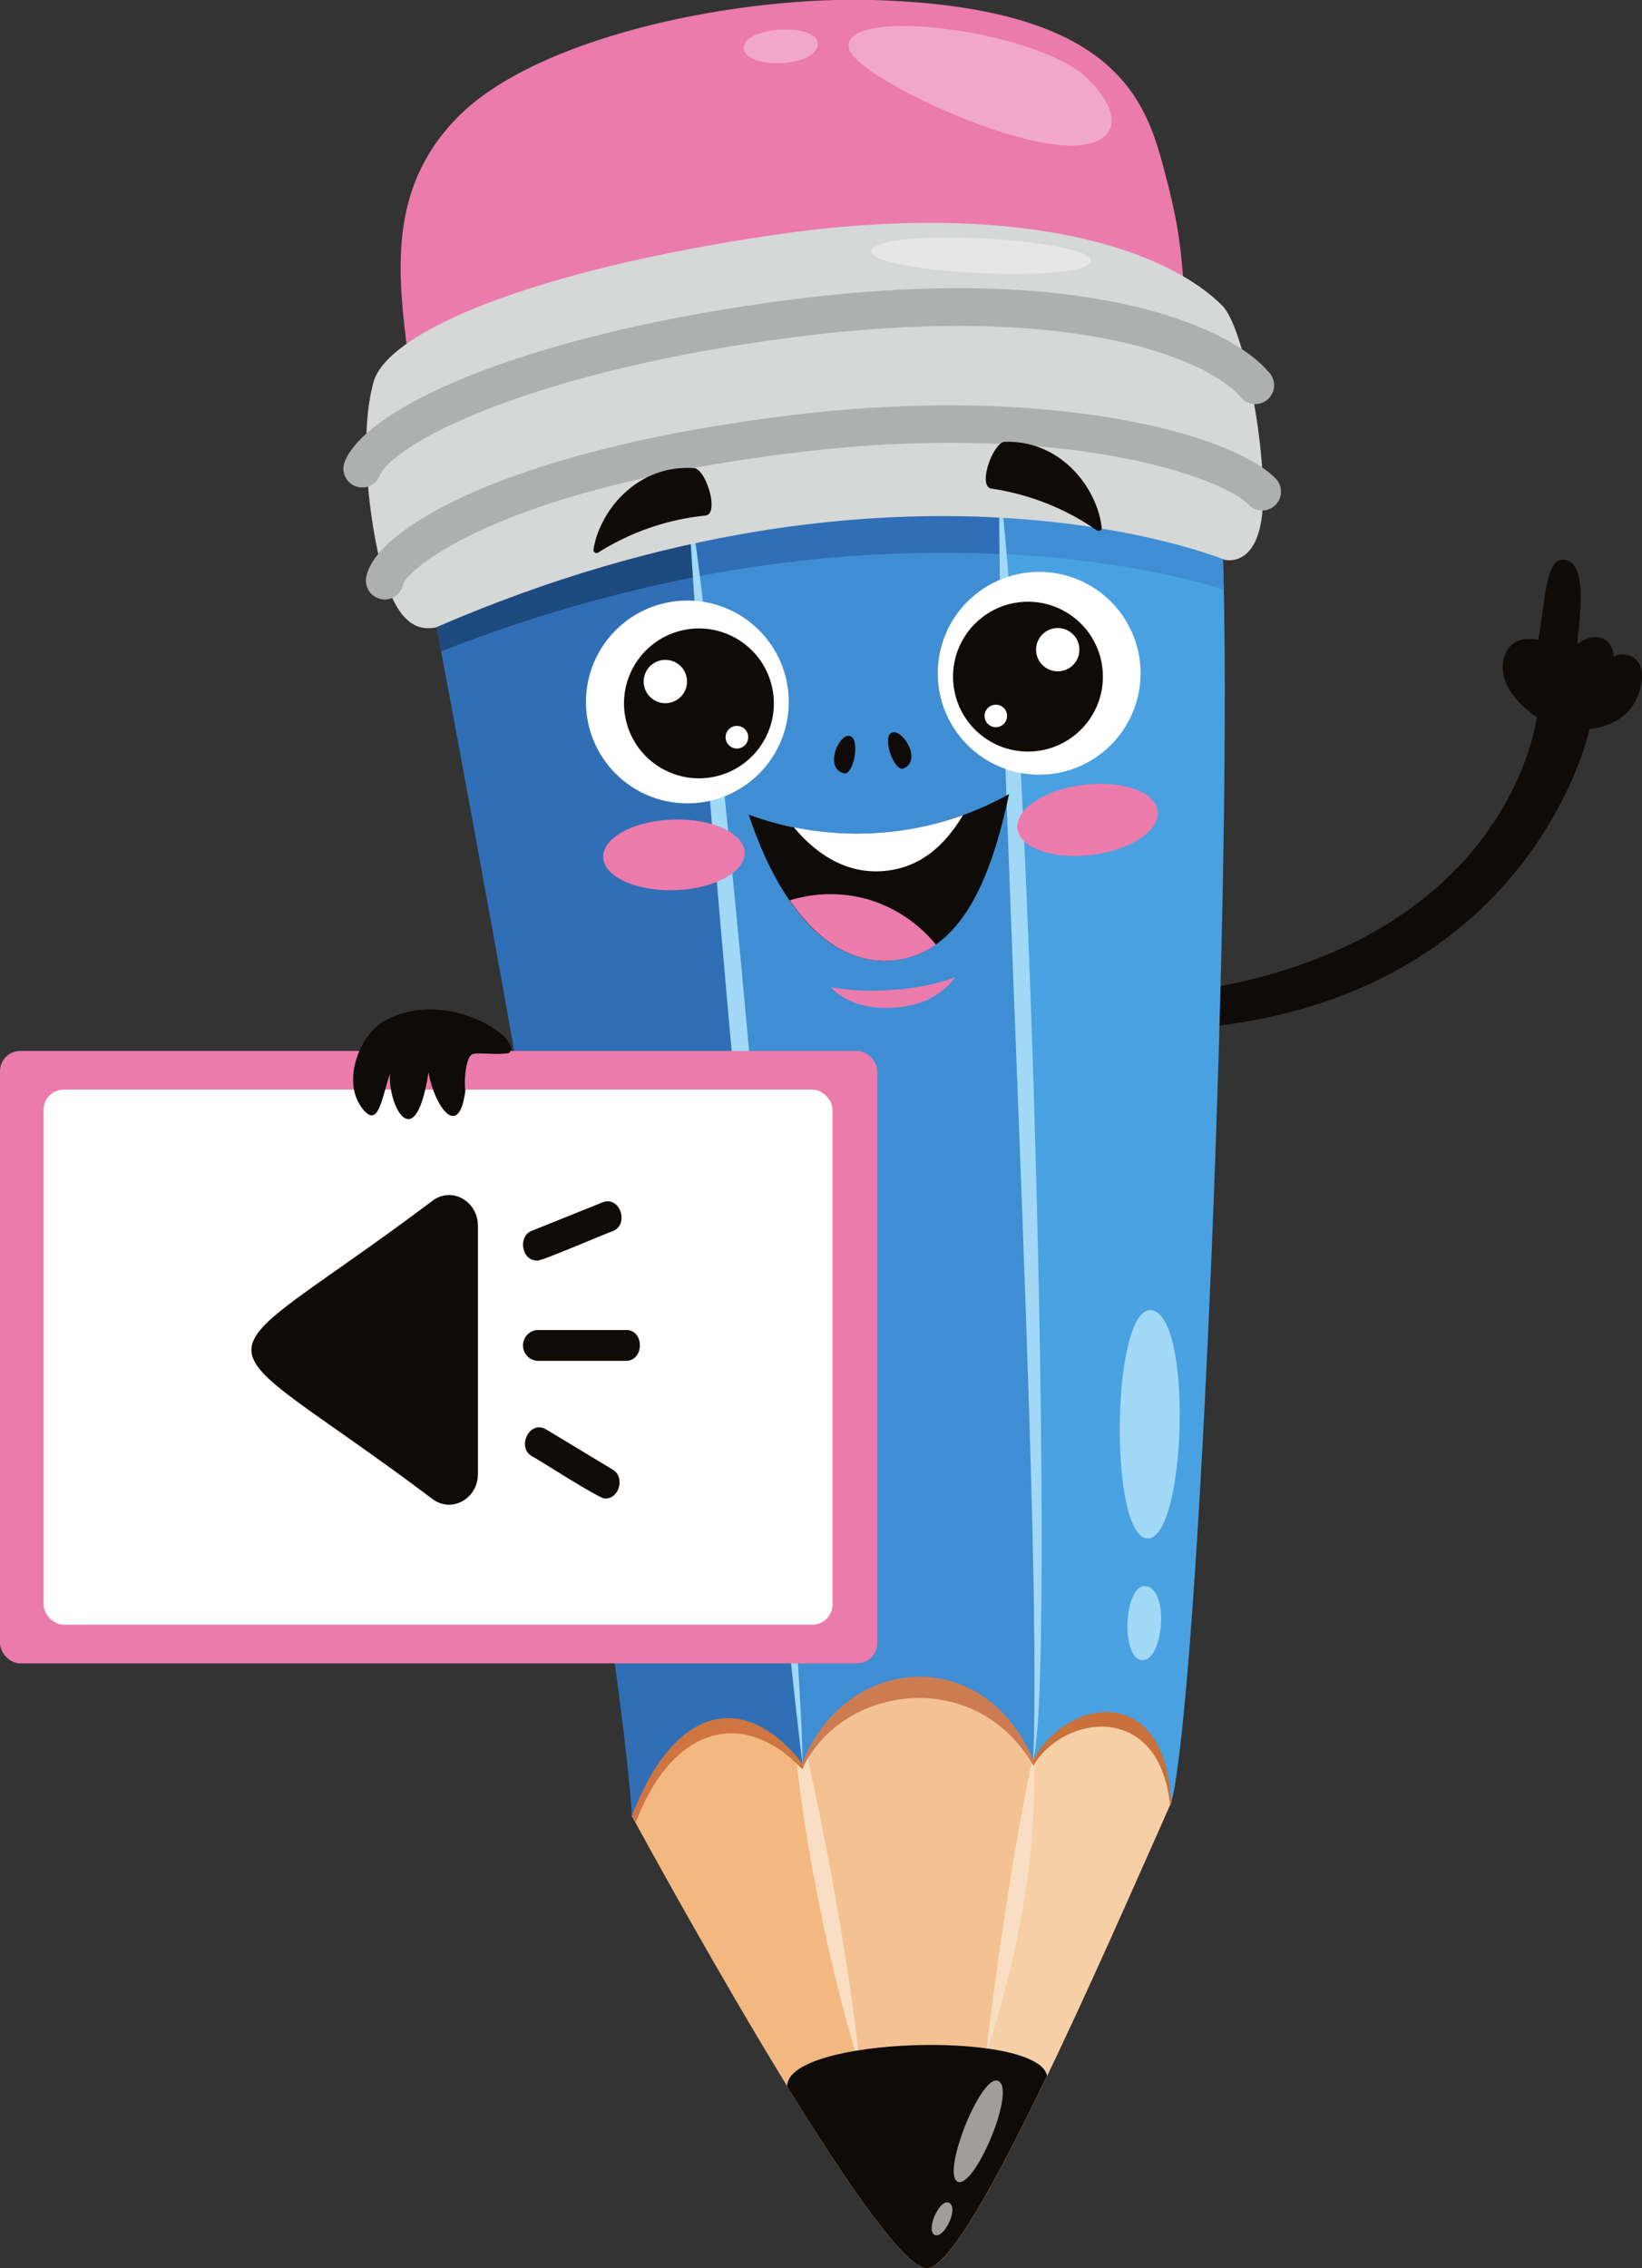 <svg xmlns="http://www.w3.org/2000/svg" viewBox="0 0 272.85 376.91"><rect x="0" y="0" width="272.85" height="376.91" fill="#333333" stroke="none"/><title>Asset 43</title><g id="Layer_2" data-name="Layer 2"><g id="koumpi_odigiwn" data-name="koumpi odigiwn"><path d="M202.07,170.5c53.07-6.49,62.08-49.38,62.08-49.38s7.72-.3,8.65-8.05c.49-4-2.84-5-4.68-3.95,0-2.88-2.9-4.51-6-2.08,0-2.3,2.13-13.32-2-14-3.34-.54-3.23,6.23-4.51,13.3-2.85-.68-5.49.51-5.86,3.81-.59,5.23,5.62,9,5.62,9s-4.07,36.08-54.13,45C196.39,166.18,197,171.77,202.07,170.5Z" style="fill:#0f0b09"/><path d="M105,301.76s40.67,75.13,49,75.15c6.84,0,29-51.32,40.58-77.34,1.83-14.55-3.36-33.38-44.54-33.38C105.53,266.19,105,301.76,105,301.76Z" style="fill:#f3b880"/><path d="M150.07,266.19A61.31,61.31,0,0,0,130.79,269c-1,.32-1.88.66-2.77,1s-1.75.74-2.57,1.14a37.39,37.39,0,0,0-6.54,4c-.63.49-1.24,1-1.82,1.5A37.17,37.17,0,0,0,105,301.76l.66,1c6.93-18.27,18.47-20.48,27.66-8.75,6.68-16.57,29.06-19.83,38.36-.63,5.72-10.09,20.8-10.9,22.75,6.6.05-.13.11-.26.17-.39C196.44,285,191.25,266.19,150.07,266.19Z" style="fill:#f4c292"/><path d="M161.11,275.59S145.68,376.89,154,376.91c6.84,0,29-51.32,40.58-77.34C202.25,269.85,161.11,275.59,161.11,275.59Z" style="fill:#f6cfa6"/><path d="M133.33,293c1.92,10.79,14.36,81.83,19.69,83.66,12.49-26.08,18.67-83.32,18.67-83.32s6.16-19.88-17.42-21.53S133.33,293,133.33,293Z" style="fill:#f4c292"/><path d="M131.66,281.07c0,15.52,5.62,44.95,11.24,62.25C139.73,313.49,131.66,281.07,131.66,281.07Z" style="fill:#f9dec3"/><path d="M171.81,291.16c.22,9.36.16,25.17-8,50.34C167.82,308.31,171.81,291.16,171.81,291.16Z" style="fill:#f9dec3"/><path d="M150.07,266.19c-44.54,0-45.06,35.57-45.06,35.57l.66,1c6.16-16.24,18.17-18.91,27.66-8.75,6.68-16.57,29.06-19.83,38.36-.63,5.72-10.09,20.8-10.9,22.75,6.6.05-.13.11-.26.17-.39C196.44,285,191.25,266.19,150.07,266.19Z" style="fill:#ce7541"/><path d="M192.37,283c-8.52-10.59-31.26-7.42-31.26-7.42s-.4,2.28-1,6.1c4.56,1.9,8.72,5.7,11.62,11.67,4.91-8.32,20.8-10.9,22.75,6.6.05-.13.11-.26.17-.39C195.28,294.25,195,288.35,192.37,283Z" style="fill:#c8713a"/><path d="M154.27,271.83C130.68,270.18,133.33,293,133.33,293c0,.21.08.44.12.68,6.52-13.63,28.6-16.9,38.24-.34C171.69,293.36,177.85,273.48,154.27,271.83Z" style="fill:#cd7c52"/><path d="M154,376.91c3.63,0,11.6-14.49,20-32-1.63-7.63-43.2-6.46-43.2,1.75C140.68,362.72,150.4,376.9,154,376.91Z" style="fill:#0f0b09"/><path d="M166,345.84c-2.76-1.86-9.62,15.24-6.9,16.66S168.76,347.69,166,345.84Z" style="fill:#9f9e9d"/><path d="M157.78,366.06c-1.54-1-4,4.49-2.5,5.29S159.31,367.09,157.78,366.06Z" style="fill:#9f9e9d"/><path d="M197.91,75.38c-1.24-28.44-.84-33.21-4-45.36S187.17,1.2,145,0c-23-.63-56,6.16-69.09,19.61s-9,29.86-7.69,43.64a196.17,196.17,0,0,0,4.26,25.76Z" style="fill:#eb7bab"/><path d="M180.67,13C172.22,4.89,139.32.84,141.09,8.1c1,4.26,25,15.91,36.56,16.09C186,24.32,186.86,19,180.67,13Z" style="fill:#f1a7c9"/><path d="M135.87,7.49c.45-3.86-12.25-3.16-12.28.43S135.42,11.34,135.87,7.49Z" style="fill:#f1a7c9"/><path d="M71.66,99.53S102.46,261.37,105,301.76c7.1-18.65,18.84-20.83,28.32-8.74-2.58-46.75-15.74-171.52-19-211.33C85.85,88.66,71.66,99.53,71.66,99.53Z" style="fill:#306fb6"/><path d="M114.34,81.69c-28.49,7-42.68,17.84-42.68,17.84s.6,3.16,1.64,8.72a240.78,240.78,0,0,1,42.28-12.38C115.08,90.42,114.66,85.63,114.34,81.69Z" style="fill:#1d4a7f"/><path d="M166.07,80s7,171.16,5.62,212.37c-8.55-19.66-31.47-17.19-38.36.63-2.58-46.75-15.74-171.52-19-211.33C150.62,77.68,166.07,80,166.07,80Z" style="fill:#3f8ed4"/><path d="M166.55,92.08c-.3-7.62-.48-12.06-.48-12.06s-15.45-2.34-51.73,1.67c.32,3.94.74,8.73,1.24,14.18A213.56,213.56,0,0,1,166.55,92.08Z" style="fill:#306fb6"/><path d="M133.33,293c-4.74-38.56-17.68-177.91-19-211.33C121.26,125.21,133.69,278.21,133.33,293Z" style="fill:#a1d8f5"/><path d="M166.07,80s7,171.16,5.62,212.37c5.95-10.5,22.05-12.76,22.92,7.18,4.64-17.09,10.45-157.17,8.54-209C194.6,83.64,166.07,80,166.07,80Z" style="fill:#49a1e2"/><path d="M191.54,217.74c-6.8-1.57-7.41,37.13-1,37.88S198.34,219.31,191.54,217.74Z" style="fill:#a1d8f5"/><path d="M190.59,263.6c-3.78-.87-4.48,11.83-.91,12.25S194.37,264.47,190.59,263.6Z" style="fill:#a1d8f5"/><path d="M203.15,90.55C194.6,83.64,166.07,80,166.07,80s.18,4.44.48,12.06c22.51,1.1,35.9,5.67,35.9,5.67a3.21,3.21,0,0,0,.91.1C203.3,95.26,203.24,92.82,203.15,90.55Z" style="fill:#3f8ed4"/><path d="M171.69,292.39c1.64-37-6.3-178.59-5.62-212.37C171.53,125.45,175.26,280.54,171.69,292.39Z" style="fill:#a1d8f5"/><path d="M203.1,50.78c3.77,3.74,7.57,25.14,6.65,34.45S203.44,93,203.44,93s-53.72-22.26-131,11.25c-4.11.84-7.55-2-9.9-13.71-1.31-6.56-2.78-18.5-.49-27S88.81,44.85,128.82,39C168.62,33.24,193.29,41,203.1,50.78Z" style="fill:#d6d7d7"/><path d="M60.18,81a3.17,3.17,0,0,1-1.12-.21,3.13,3.13,0,0,1-1.8-4c3.45-9,29.6-21.09,72.9-26.83,21.75-2.88,40.49-2.76,55.71.37,11.63,2.39,20.75,6.59,25,11.54a3.13,3.13,0,1,1-4.74,4.08c-5.28-6.13-27.78-16.07-75.16-9.79C106.73,59.35,90.7,64.26,81.52,67.8,68.43,72.86,63.78,77.23,63.1,79A3.14,3.14,0,0,1,60.18,81Z" style="fill:#aeb0b0"/><path d="M63.93,99.61a3.05,3.05,0,0,1-.6-.06,3.13,3.13,0,0,1-2.47-3.67c.86-4.45,7.55-9.67,18.35-14.34,9.31-4,26.12-9.47,53.39-12.68,42.92-5,72.85,3.49,79.56,10.86a3.13,3.13,0,0,1-4.62,4.21c-2.16-2.36-10.11-5.91-22.49-8.13-10.47-1.88-28-3.53-51.72-.73-50.83,6-65.71,19.73-66.34,22A3.11,3.11,0,0,1,63.93,99.61Z" style="fill:#aeb0b0"/><path d="M145,41.37c-2.9,3.8,34,5.91,36.15,2.26S147.92,37.58,145,41.37Z" style="fill:#e6e6e6"/><ellipse cx="111.98" cy="142.05" rx="11.75" ry="5.87" transform="translate(-4.74 3.87) rotate(-1.94)" style="fill:#eb7bab"/><ellipse cx="180.72" cy="136.25" rx="11.75" ry="5.87" transform="translate(-15.49 23.44) rotate(-7.12)" style="fill:#eb7bab"/><circle cx="114.22" cy="116.64" r="16.85" style="fill:#fff"/><circle cx="116.14" cy="116.88" r="12.45" transform="translate(-21.65 26.53) rotate(-11.93)" style="fill:#0f0b09"/><path d="M114.16,113.39a3.6,3.6,0,1,1-3.46-3.74A3.6,3.6,0,0,1,114.16,113.39Z" style="fill:#fff"/><path d="M124.33,122.56a1.88,1.88,0,1,1-1.8-1.94A1.87,1.87,0,0,1,124.33,122.56Z" style="fill:#fff"/><circle cx="172.68" cy="111.89" r="16.85" transform="translate(-32.87 121.24) rotate(-35.55)" style="fill:#fff"/><circle cx="170.82" cy="112.43" r="12.45" transform="translate(-6.85 11.17) rotate(-3.67)" style="fill:#0f0b09"/><circle cx="175.76" cy="107.97" r="3.6" transform="translate(-26.34 66.68) rotate(-20.02)" style="fill:#fff"/><path d="M163.64,119.33a1.87,1.87,0,1,0,1.47-2.2A1.87,1.87,0,0,0,163.64,119.33Z" style="fill:#fff"/><path d="M148.53,164.45a38.43,38.43,0,0,1-10.46-.41c2,2.15,5.58,3.8,10.69,3.39s8-2.48,10-5.05A35.63,35.63,0,0,1,148.53,164.45Z" style="fill:#eb7bab"/><path d="M146.43,138.37a51.45,51.45,0,0,1-22-3c4.37,13.38,12.43,25.12,23.68,24.23s16.45-12.92,19.56-27.65A51.54,51.54,0,0,1,146.43,138.37Z" style="fill:#0f0b09"/><path d="M160,135.47a52.46,52.46,0,0,1-28.08,2c4,4.8,9,7.73,14.85,7.27S156.81,140.8,160,135.47Z" style="fill:#fff"/><path d="M144.23,149.44a22.9,22.9,0,0,0-13,.17c4.37,6.35,10,10.51,16.9,10a14.61,14.61,0,0,0,7.39-2.65A23.07,23.07,0,0,0,144.23,149.44Z" style="fill:#eb7bab"/><path d="M141.25,122.3c-1.83-.51-4.36,5.26-1.07,6.18C141.83,129,143,122.79,141.25,122.3Z" style="fill:#0f0b09"/><path d="M148.17,121.75c1.72-.79,5.13,4.51,2,5.94C148.64,128.41,146.49,122.52,148.17,121.75Z" style="fill:#0f0b09"/><path d="M98.62,91.33c1-6.47,7.3-14.18,16.65-13.54l.12,0c1.88.21,4.19,7.44,1.9,7.87A41.11,41.11,0,0,0,99.43,91.8.51.51,0,0,1,98.62,91.33Z" style="fill:#0f0b09"/><path d="M183.07,87.7c-.72-6.51-6.65-14.51-16-14.29h-.13c-1.88.12-4.53,7.24-2.26,7.77a41.18,41.18,0,0,1,17.57,6.94A.51.51,0,0,0,183.07,87.7Z" style="fill:#0f0b09"/><rect y="174.63" width="145.78" height="101.76" rx="3.36" style="fill:#eb7bab"/><rect x="7.24" y="181.05" width="131.1" height="88.92" rx="3.36" style="fill:#fff"/><path d="M63.88,169.63c-4.08,2.26-7.32,10.21-3.51,14.76,2.55,3.06,3.06-1.95,4.44-6-.41,5.3,4.2,14.06,6.39-.18,1.09,5.88,5.13,11.3,6.14,2.9-.23-.49-.13-5.83,1.36-6,1.84-.21,3.24.2,5.81-.1C87.46,173,74.43,163.82,63.88,169.63Z" style="fill:#0f0b09"/><path d="M71.93,199.48c-40.26,30.28-40.14,19.41,0,49.65,3.18,2.32,7.49-.12,7.49-4.24V203.72C79.42,199.59,75.11,197.15,71.93,199.48Z" style="fill:#0f0b09"/><path d="M89.25,209.46c.39.28,11.92-4.75,12.52-4.86,2.87-1.06,1.29-6-1.68-4.8l-11.68,4.7C86,205.36,86.64,209.52,89.25,209.46Z" style="fill:#0f0b09"/><path d="M101.77,244.17l-11-6.64c-2.79-1.67-5,3-2.34,4.47.57.2,11.73,7.45,12.18,7C103,249,103.86,245.31,101.77,244.17Z" style="fill:#0f0b09"/><path d="M104,221H89.25a2.57,2.57,0,0,0,0,5.12H104C107.1,226.15,107.1,220.93,104,221Z" style="fill:#0f0b09"/></g></g></svg>